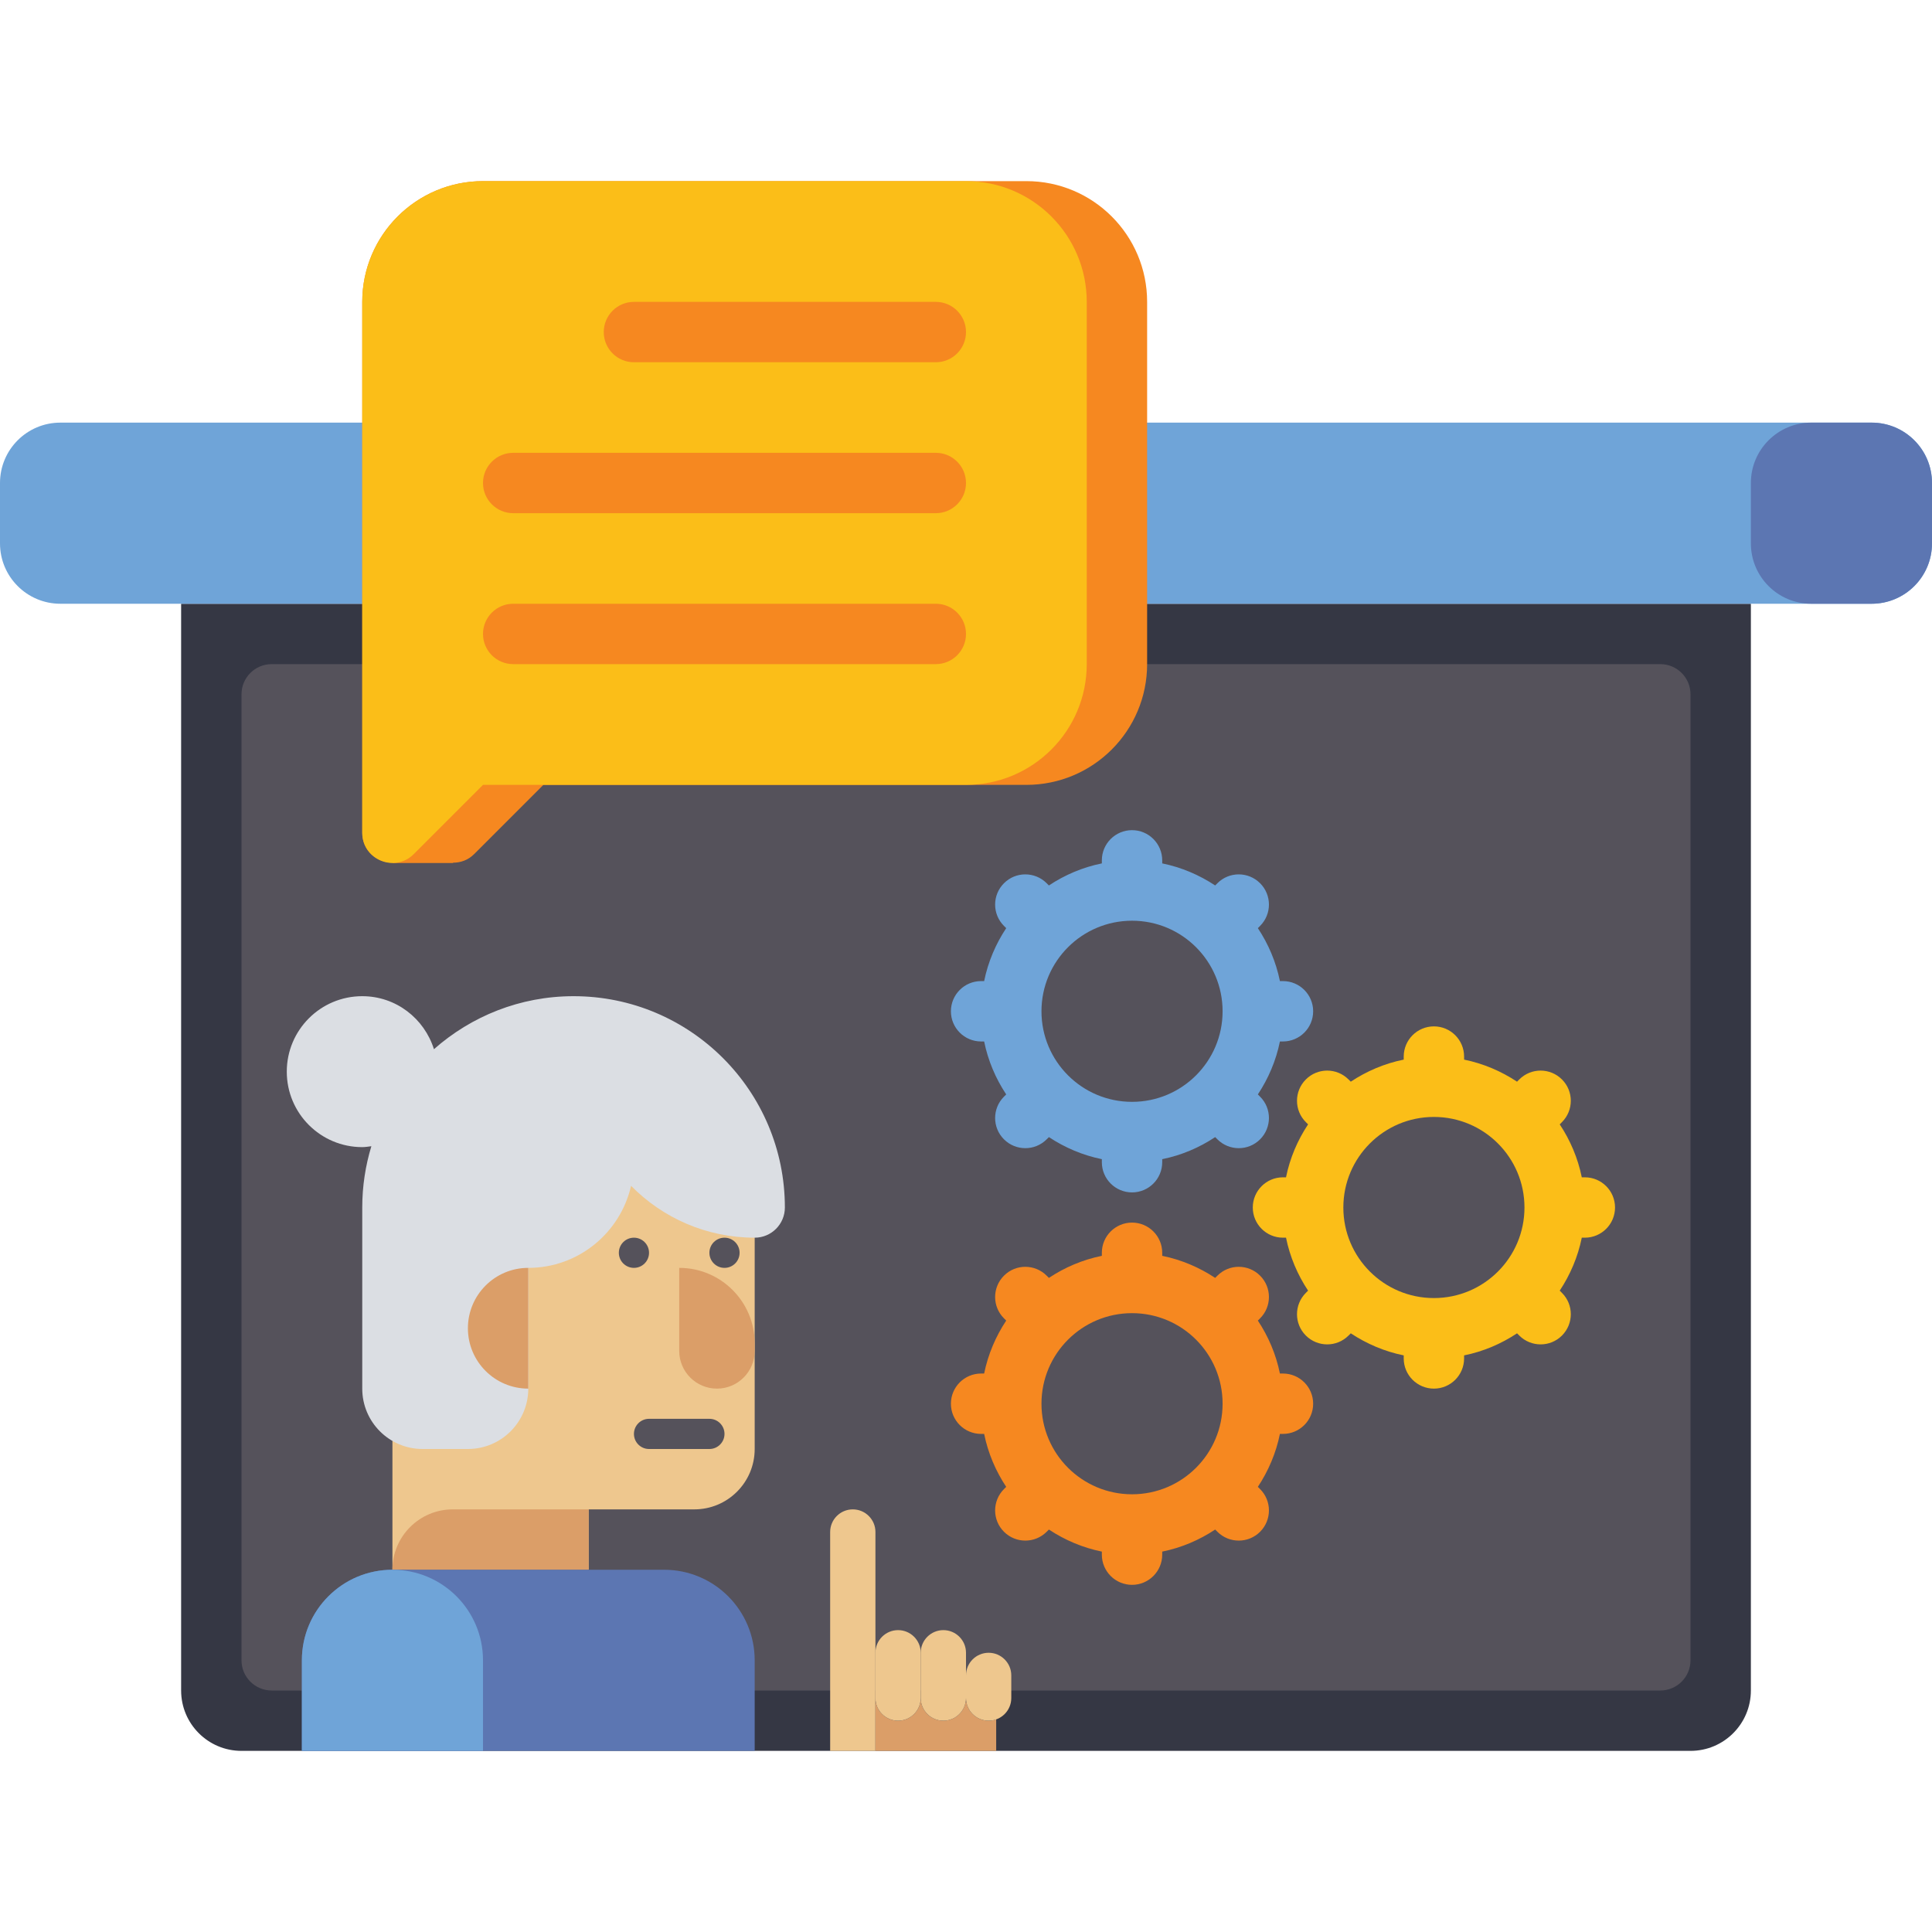 <?xml version="1.0" encoding="utf-8"?>
<!-- Generator: Adobe Illustrator 23.0.0, SVG Export Plug-In . SVG Version: 6.00 Build 0)  -->
<svg version="1.1" id="Layer_1" xmlns="http://www.w3.org/2000/svg" xmlns:xlink="http://www.w3.org/1999/xlink" x="0px" y="0px"
	 viewBox="0 0 64 64" style="enable-background:new 0 0 64 64;" xml:space="preserve">
<style type="text/css">
	.st0{fill:#353744;}
	.st1{fill:#F68820;}
	.st2{fill:#808080;}
	.st3{fill:#5C76B2;}
	.st4{fill:#6FA4D8;}
	.st5{fill:#DBDEE3;}
	.st6{fill:#B3B4B6;}
	.st7{fill:#FBBE18;}
	.st8{fill:#EEC78E;}
	.st9{fill:#DB9E68;}
	.st10{fill:#55525B;}
	.st11{fill:#FFFFFF;}
	.st12{fill:#1C1D28;}
	.st13{fill:#FBD301;}
	.st14{fill:#BE7850;}
	.st15{fill:#4C52A3;}
	.st16{fill:#BF6B1E;}
	.st17{fill:#5F7ABC;}
	.st18{fill:#D4761E;}
	.st19{fill:#5D76B2;}
	.st20{fill:#668DC5;}
</style>
<g>
	<g>
		<path class="st0" d="M56,58H8c-1.105,0-2-0.895-2-2V20h52v36C58,57.105,57.105,58,56,58z"/>
	</g>
	<g>
		<path class="st10" d="M55,56H9c-0.552,0-1-0.448-1-1V23c0-0.552,0.448-1,1-1h46c0.552,0,1,0.448,1,1v32C56,55.552,55.552,56,55,56
			z"/>
	</g>
	<g>
		<path class="st4" d="M62,14H2c-1.105,0-2,0.895-2,2v2c0,1.104,0.895,2,2,2h60c1.105,0,2-0.896,2-2v-2C64,14.895,63.105,14,62,14z"
			/>
	</g>
	<g>
		<path class="st3" d="M62,20h-2c-1.105,0-2-0.895-2-2v-2c0-1.105,0.895-2,2-2h2c1.105,0,2,0.895,2,2v2C64,19.105,63.105,20,62,20z"
			/>
	</g>
	<g>
		<g>
			<path class="st1" d="M34,6H16c-2.209,0-4,1.791-4,4v17.586c0,0.603,0.493,0.992,1.007,0.992v0.01h2v-0.01
				c0.246,0,0.496-0.081,0.7-0.285L18,26h16c2.209,0,4-1.791,4-4V10C38,7.791,36.209,6,34,6z"/>
		</g>
		<g>
			<path class="st7" d="M32,6H16c-2.209,0-4,1.791-4,4v17.586c0,0.891,1.077,1.337,1.707,0.707L16,26h16c2.209,0,4-1.791,4-4V10
				C36,7.791,34.209,6,32,6z"/>
		</g>
	</g>
	<g>
		<path class="st1" d="M21,12h10c0.552,0,1-0.448,1-1v0c0-0.552-0.448-1-1-1H21c-0.552,0-1,0.448-1,1v0C20,11.552,20.448,12,21,12z"
			/>
	</g>
	<g>
		<path class="st1" d="M17,17h14c0.552,0,1-0.448,1-1v0c0-0.552-0.448-1-1-1H17c-0.552,0-1,0.448-1,1v0C16,16.552,16.448,17,17,17z"
			/>
	</g>
	<g>
		<path class="st1" d="M17,22h14c0.552,0,1-0.448,1-1v0c0-0.552-0.448-1-1-1H17c-0.552,0-1,0.448-1,1v0C16,21.552,16.448,22,17,22z"
			/>
	</g>
	<g>
		<g>
			<path class="st8" d="M19,34L19,34c-3.314,0-6,2.686-6,6v12h6.5v-2H23c1.105,0,2-0.895,2-2v-8C25,36.686,22.314,34,19,34z"/>
		</g>
		<g>
			<path class="st5" d="M12,33c1.12,0,2.056,0.741,2.375,1.756C15.609,33.666,17.225,33,19,33c3.866,0,7,3.134,7,7
				c0,0.552-0.448,1-1,1c-1.604,0-3.052-0.659-4.095-1.718C20.549,40.837,19.163,42,17.5,42v4c0,1.105-0.895,2-2,2H14
				c-1.105,0-2-0.895-2-2v-6c0-0.706,0.107-1.388,0.302-2.03C12.202,37.982,12.103,38,12,38c-1.381,0-2.5-1.119-2.5-2.5
				C9.5,34.119,10.619,33,12,33z"/>
		</g>
		<g>
			<path class="st9" d="M17.5,42c-1.105,0-2,0.895-2,2c0,1.105,0.895,2,2,2V42z"/>
		</g>
		<g>
			<path class="st9" d="M23.75,46L23.75,46c-0.69,0-1.25-0.56-1.25-1.25V42h0c1.381,0,2.5,1.119,2.5,2.5v0.25
				C25,45.44,24.44,46,23.75,46z"/>
		</g>
		<g>
			<circle class="st10" cx="21" cy="41.5" r="0.5"/>
		</g>
		<g>
			<circle class="st10" cx="24" cy="41.5" r="0.5"/>
		</g>
		<g>
			<path class="st9" d="M19.5,52H13v0c0-1.105,0.895-2,2-2h4.5V52z"/>
		</g>
		<g>
			<path class="st10" d="M23.5,47h-2c-0.276,0-0.5,0.224-0.5,0.5l0,0c0,0.276,0.224,0.5,0.5,0.5h2c0.276,0,0.5-0.224,0.5-0.5l0,0
				C24,47.224,23.776,47,23.5,47z"/>
		</g>
		<g>
			<path class="st3" d="M25,58H10v-3c0-1.657,1.343-3,3-3h9c1.657,0,3,1.343,3,3V58z"/>
		</g>
		<g>
			<path class="st4" d="M13,52L13,52c-1.657,0-3,1.343-3,3v3h6v-3C16,53.343,14.657,52,13,52z"/>
		</g>
		<g>
			<path class="st8" d="M29,58h-1.5v-7.25c0-0.414,0.336-0.75,0.75-0.75l0,0c0.414,0,0.75,0.336,0.75,0.75V58z"/>
		</g>
		<g>
			<path class="st9" d="M32.75,57C32.336,57,32,56.664,32,56.25c0,0.414-0.336,0.75-0.75,0.75s-0.75-0.336-0.75-0.75
				c0,0.414-0.336,0.75-0.75,0.75S29,56.664,29,56.25V58h4v-1.046C32.921,56.982,32.838,57,32.75,57z"/>
		</g>
		<g>
			<path class="st8" d="M29.75,57L29.75,57C29.336,57,29,56.664,29,56.25v-1.5c0-0.414,0.336-0.75,0.75-0.75l0,0
				c0.414,0,0.75,0.336,0.75,0.75v1.5C30.5,56.664,30.164,57,29.75,57z"/>
		</g>
		<g>
			<path class="st8" d="M31.25,57L31.25,57c-0.414,0-0.75-0.336-0.75-0.75v-1.5c0-0.414,0.336-0.75,0.75-0.75l0,0
				c0.414,0,0.75,0.336,0.75,0.75v1.5C32,56.664,31.664,57,31.25,57z"/>
		</g>
		<g>
			<path class="st8" d="M32.75,57L32.75,57C32.336,57,32,56.664,32,56.25V55.5c0-0.414,0.336-0.75,0.75-0.75l0,0
				c0.414,0,0.75,0.336,0.75,0.75v0.75C33.5,56.664,33.164,57,32.75,57z"/>
		</g>
	</g>
	<g>
		<path class="st1" d="M42.5,45.5h-0.101c-0.13-0.638-0.383-1.23-0.731-1.754l0.074-0.074c0.391-0.391,0.391-1.024,0-1.414
			c-0.391-0.391-1.024-0.391-1.414,0l-0.074,0.074c-0.525-0.347-1.116-0.601-1.754-0.731V41.5c0-0.552-0.448-1-1-1s-1,0.448-1,1
			v0.101c-0.638,0.129-1.23,0.383-1.754,0.731l-0.074-0.074c-0.391-0.391-1.024-0.391-1.414,0c-0.391,0.391-0.391,1.024,0,1.414
			l0.074,0.074c-0.347,0.524-0.601,1.116-0.731,1.754H32.5c-0.552,0-1,0.448-1,1s0.448,1,1,1h0.101
			c0.13,0.638,0.383,1.23,0.731,1.754l-0.074,0.074c-0.391,0.391-0.391,1.024,0,1.414c0.391,0.39,1.024,0.39,1.414,0l0.074-0.074
			c0.525,0.347,1.116,0.601,1.754,0.731V51.5c0,0.552,0.448,1,1,1s1-0.448,1-1v-0.101c0.638-0.129,1.23-0.383,1.754-0.731
			l0.074,0.074c0.391,0.39,1.024,0.39,1.414,0c0.391-0.391,0.391-1.024,0-1.414l-0.074-0.074c0.347-0.524,0.601-1.116,0.731-1.754
			H42.5c0.552,0,1-0.448,1-1S43.052,45.5,42.5,45.5z M37.5,49.5c-1.657,0-3-1.343-3-3s1.343-3,3-3s3,1.343,3,3
			S39.157,49.5,37.5,49.5z"/>
	</g>
	<g>
		<g>
			<path class="st7" d="M52.5,39h-0.101c-0.13-0.638-0.383-1.23-0.731-1.754l0.074-0.074c0.391-0.391,0.391-1.024,0-1.414
				c-0.391-0.391-1.024-0.391-1.414,0l-0.074,0.074c-0.525-0.347-1.116-0.601-1.754-0.731V35c0-0.552-0.448-1-1-1s-1,0.448-1,1
				v0.101c-0.638,0.129-1.23,0.383-1.754,0.731l-0.074-0.074c-0.391-0.391-1.024-0.391-1.414,0c-0.391,0.391-0.391,1.024,0,1.414
				l0.074,0.074C42.984,37.77,42.73,38.362,42.601,39H42.5c-0.552,0-1,0.448-1,1s0.448,1,1,1h0.101
				c0.13,0.638,0.383,1.23,0.731,1.754l-0.074,0.074c-0.391,0.391-0.391,1.024,0,1.414c0.391,0.39,1.024,0.39,1.414,0l0.074-0.074
				c0.525,0.347,1.116,0.601,1.754,0.731V45c0,0.552,0.448,1,1,1s1-0.448,1-1v-0.101c0.638-0.129,1.23-0.383,1.754-0.731
				l0.074,0.074c0.391,0.39,1.024,0.39,1.414,0c0.391-0.391,0.391-1.024,0-1.414l-0.074-0.074c0.347-0.524,0.601-1.116,0.731-1.754
				H52.5c0.552,0,1-0.448,1-1S53.052,39,52.5,39z M47.5,43c-1.657,0-3-1.343-3-3s1.343-3,3-3s3,1.343,3,3S49.157,43,47.5,43z"/>
		</g>
	</g>
	<g>
		<path class="st4" d="M42.5,32.5h-0.101c-0.13-0.638-0.383-1.23-0.731-1.754l0.074-0.074c0.391-0.391,0.391-1.024,0-1.414
			c-0.391-0.391-1.024-0.391-1.414,0l-0.074,0.074c-0.525-0.347-1.116-0.601-1.754-0.731V28.5c0-0.552-0.448-1-1-1s-1,0.448-1,1
			v0.101c-0.638,0.129-1.23,0.383-1.754,0.731l-0.074-0.074c-0.391-0.391-1.024-0.391-1.414,0c-0.391,0.391-0.391,1.024,0,1.414
			l0.074,0.074c-0.347,0.524-0.601,1.116-0.731,1.754H32.5c-0.552,0-1,0.448-1,1s0.448,1,1,1h0.101
			c0.13,0.638,0.383,1.23,0.731,1.754l-0.074,0.074c-0.391,0.391-0.391,1.024,0,1.414c0.391,0.39,1.024,0.39,1.414,0l0.074-0.074
			c0.525,0.347,1.116,0.601,1.754,0.731V38.5c0,0.552,0.448,1,1,1s1-0.448,1-1v-0.101c0.638-0.129,1.23-0.383,1.754-0.731
			l0.074,0.074c0.391,0.39,1.024,0.39,1.414,0c0.391-0.391,0.391-1.024,0-1.414l-0.074-0.074c0.347-0.524,0.601-1.116,0.731-1.754
			H42.5c0.552,0,1-0.448,1-1S43.052,32.5,42.5,32.5z M37.5,36.5c-1.657,0-3-1.343-3-3s1.343-3,3-3s3,1.343,3,3
			S39.157,36.5,37.5,36.5z"/>
	</g>
</g>
</svg>
